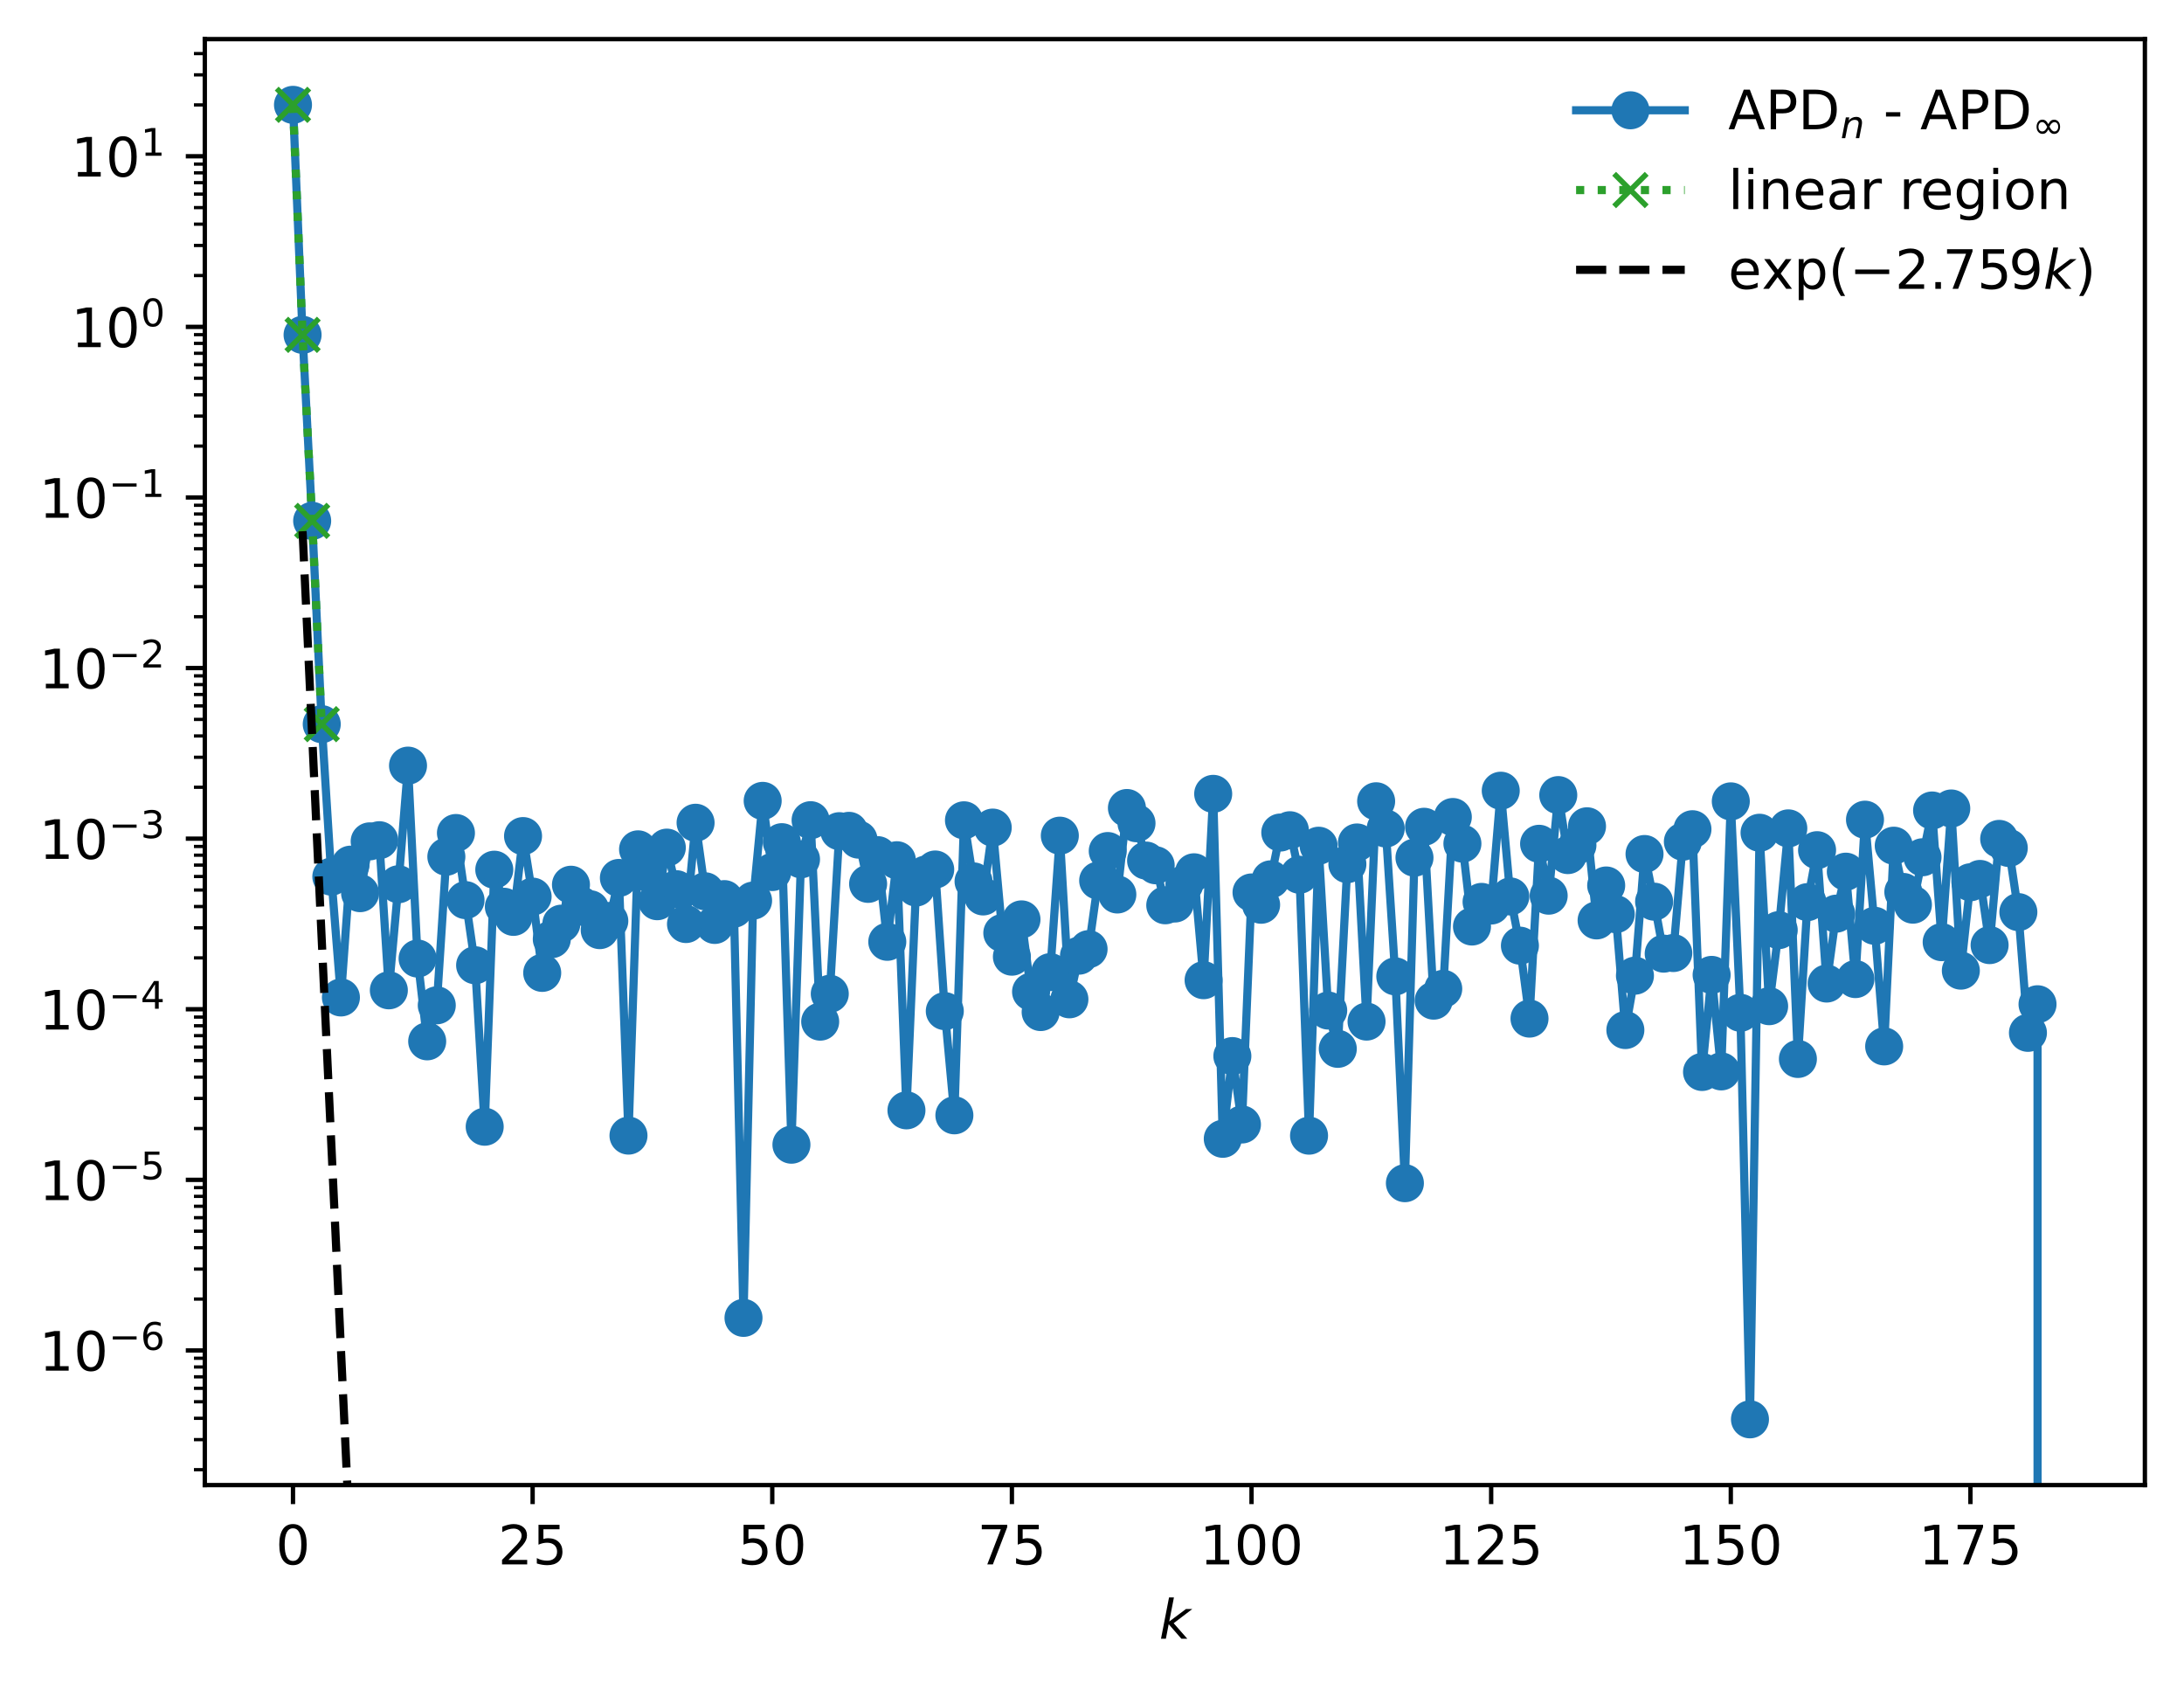 <?xml version="1.0" encoding="utf-8" standalone="no"?>
<!DOCTYPE svg PUBLIC "-//W3C//DTD SVG 1.1//EN"
  "http://www.w3.org/Graphics/SVG/1.1/DTD/svg11.dtd">
<!-- Created with matplotlib (https://matplotlib.org/) -->
<svg height="310.868pt" version="1.1" viewBox="0 0 402.02 310.868" width="402.02pt" xmlns="http://www.w3.org/2000/svg" xmlns:xlink="http://www.w3.org/1999/xlink">
 <defs>
  <style type="text/css">
*{stroke-linecap:butt;stroke-linejoin:round;}
  </style>
 </defs>
 <g id="figure_1">
  <g id="patch_1">
   <path d="M 0 310.868 
L 402.02 310.868 
L 402.02 0 
L 0 0 
z
" style="fill:#ffffff;"/>
  </g>
  <g id="axes_1">
   <g id="patch_2">
    <path d="M 37.7 273.312 
L 394.82 273.312 
L 394.82 7.2 
L 37.7 7.2 
z
" style="fill:#ffffff;"/>
   </g>
   <g id="matplotlib.axis_1">
    <g id="xtick_1">
     <g id="line2d_1">
      <defs>
       <path d="M 0 0 
L 0 3.5 
" id="mcfc571e05a" style="stroke:#000000;stroke-width:0.8;"/>
      </defs>
      <g>
       <use style="stroke:#000000;stroke-width:0.8;" x="53.933" xlink:href="#mcfc571e05a" y="273.312"/>
      </g>
     </g>
     <g id="text_1">
      <!-- 0 -->
      <defs>
       <path d="M 31.781 66.406 
Q 24.172 66.406 20.328 58.906 
Q 16.5 51.422 16.5 36.375 
Q 16.5 21.391 20.328 13.891 
Q 24.172 6.391 31.781 6.391 
Q 39.453 6.391 43.281 13.891 
Q 47.125 21.391 47.125 36.375 
Q 47.125 51.422 43.281 58.906 
Q 39.453 66.406 31.781 66.406 
z
M 31.781 74.219 
Q 44.047 74.219 50.516 64.516 
Q 56.984 54.828 56.984 36.375 
Q 56.984 17.969 50.516 8.266 
Q 44.047 -1.422 31.781 -1.422 
Q 19.531 -1.422 13.062 8.266 
Q 6.594 17.969 6.594 36.375 
Q 6.594 54.828 13.062 64.516 
Q 19.531 74.219 31.781 74.219 
z
" id="DejaVuSans-48"/>
      </defs>
      <g transform="translate(50.751 287.91)scale(0.1 -0.1)">
       <use xlink:href="#DejaVuSans-48"/>
      </g>
     </g>
    </g>
    <g id="xtick_2">
     <g id="line2d_2">
      <g>
       <use style="stroke:#000000;stroke-width:0.8;" x="98.043" xlink:href="#mcfc571e05a" y="273.312"/>
      </g>
     </g>
     <g id="text_2">
      <!-- 25 -->
      <defs>
       <path d="M 19.188 8.297 
L 53.609 8.297 
L 53.609 0 
L 7.328 0 
L 7.328 8.297 
Q 12.938 14.109 22.625 23.891 
Q 32.328 33.688 34.812 36.531 
Q 39.547 41.844 41.422 45.531 
Q 43.312 49.219 43.312 52.781 
Q 43.312 58.594 39.234 62.25 
Q 35.156 65.922 28.609 65.922 
Q 23.969 65.922 18.812 64.312 
Q 13.672 62.703 7.812 59.422 
L 7.812 69.391 
Q 13.766 71.781 18.938 73 
Q 24.125 74.219 28.422 74.219 
Q 39.75 74.219 46.484 68.547 
Q 53.219 62.891 53.219 53.422 
Q 53.219 48.922 51.531 44.891 
Q 49.859 40.875 45.406 35.406 
Q 44.188 33.984 37.641 27.219 
Q 31.109 20.453 19.188 8.297 
z
" id="DejaVuSans-50"/>
       <path d="M 10.797 72.906 
L 49.516 72.906 
L 49.516 64.594 
L 19.828 64.594 
L 19.828 46.734 
Q 21.969 47.469 24.109 47.828 
Q 26.266 48.188 28.422 48.188 
Q 40.625 48.188 47.75 41.5 
Q 54.891 34.812 54.891 23.391 
Q 54.891 11.625 47.562 5.094 
Q 40.234 -1.422 26.906 -1.422 
Q 22.312 -1.422 17.547 -0.641 
Q 12.797 0.141 7.719 1.703 
L 7.719 11.625 
Q 12.109 9.234 16.797 8.062 
Q 21.484 6.891 26.703 6.891 
Q 35.156 6.891 40.078 11.328 
Q 45.016 15.766 45.016 23.391 
Q 45.016 31 40.078 35.438 
Q 35.156 39.891 26.703 39.891 
Q 22.75 39.891 18.812 39.016 
Q 14.891 38.141 10.797 36.281 
z
" id="DejaVuSans-53"/>
      </defs>
      <g transform="translate(91.681 287.91)scale(0.1 -0.1)">
       <use xlink:href="#DejaVuSans-50"/>
       <use x="63.623" xlink:href="#DejaVuSans-53"/>
      </g>
     </g>
    </g>
    <g id="xtick_3">
     <g id="line2d_3">
      <g>
       <use style="stroke:#000000;stroke-width:0.8;" x="142.154" xlink:href="#mcfc571e05a" y="273.312"/>
      </g>
     </g>
     <g id="text_3">
      <!-- 50 -->
      <g transform="translate(135.792 287.91)scale(0.1 -0.1)">
       <use xlink:href="#DejaVuSans-53"/>
       <use x="63.623" xlink:href="#DejaVuSans-48"/>
      </g>
     </g>
    </g>
    <g id="xtick_4">
     <g id="line2d_4">
      <g>
       <use style="stroke:#000000;stroke-width:0.8;" x="186.265" xlink:href="#mcfc571e05a" y="273.312"/>
      </g>
     </g>
     <g id="text_4">
      <!-- 75 -->
      <defs>
       <path d="M 8.203 72.906 
L 55.078 72.906 
L 55.078 68.703 
L 28.609 0 
L 18.312 0 
L 43.219 64.594 
L 8.203 64.594 
z
" id="DejaVuSans-55"/>
      </defs>
      <g transform="translate(179.902 287.91)scale(0.1 -0.1)">
       <use xlink:href="#DejaVuSans-55"/>
       <use x="63.623" xlink:href="#DejaVuSans-53"/>
      </g>
     </g>
    </g>
    <g id="xtick_5">
     <g id="line2d_5">
      <g>
       <use style="stroke:#000000;stroke-width:0.8;" x="230.375" xlink:href="#mcfc571e05a" y="273.312"/>
      </g>
     </g>
     <g id="text_5">
      <!-- 100 -->
      <defs>
       <path d="M 12.406 8.297 
L 28.516 8.297 
L 28.516 63.922 
L 10.984 60.406 
L 10.984 69.391 
L 28.422 72.906 
L 38.281 72.906 
L 38.281 8.297 
L 54.391 8.297 
L 54.391 0 
L 12.406 0 
z
" id="DejaVuSans-49"/>
      </defs>
      <g transform="translate(220.832 287.91)scale(0.1 -0.1)">
       <use xlink:href="#DejaVuSans-49"/>
       <use x="63.623" xlink:href="#DejaVuSans-48"/>
       <use x="127.246" xlink:href="#DejaVuSans-48"/>
      </g>
     </g>
    </g>
    <g id="xtick_6">
     <g id="line2d_6">
      <g>
       <use style="stroke:#000000;stroke-width:0.8;" x="274.486" xlink:href="#mcfc571e05a" y="273.312"/>
      </g>
     </g>
     <g id="text_6">
      <!-- 125 -->
      <g transform="translate(264.942 287.91)scale(0.1 -0.1)">
       <use xlink:href="#DejaVuSans-49"/>
       <use x="63.623" xlink:href="#DejaVuSans-50"/>
       <use x="127.246" xlink:href="#DejaVuSans-53"/>
      </g>
     </g>
    </g>
    <g id="xtick_7">
     <g id="line2d_7">
      <g>
       <use style="stroke:#000000;stroke-width:0.8;" x="318.597" xlink:href="#mcfc571e05a" y="273.312"/>
      </g>
     </g>
     <g id="text_7">
      <!-- 150 -->
      <g transform="translate(309.053 287.91)scale(0.1 -0.1)">
       <use xlink:href="#DejaVuSans-49"/>
       <use x="63.623" xlink:href="#DejaVuSans-53"/>
       <use x="127.246" xlink:href="#DejaVuSans-48"/>
      </g>
     </g>
    </g>
    <g id="xtick_8">
     <g id="line2d_8">
      <g>
       <use style="stroke:#000000;stroke-width:0.8;" x="362.707" xlink:href="#mcfc571e05a" y="273.312"/>
      </g>
     </g>
     <g id="text_8">
      <!-- 175 -->
      <g transform="translate(353.164 287.91)scale(0.1 -0.1)">
       <use xlink:href="#DejaVuSans-49"/>
       <use x="63.623" xlink:href="#DejaVuSans-55"/>
       <use x="127.246" xlink:href="#DejaVuSans-53"/>
      </g>
     </g>
    </g>
    <g id="text_9">
     <!-- $ k $ -->
     <defs>
      <path d="M 18.312 75.984 
L 27.297 75.984 
L 18.703 31.688 
L 49.516 54.688 
L 61.188 54.688 
L 26.812 28.516 
L 51.906 0 
L 41.016 0 
L 17.672 26.703 
L 12.5 0 
L 3.516 0 
z
" id="DejaVuSans-Oblique-107"/>
     </defs>
     <g transform="translate(213.36 301.589)scale(0.1 -0.1)">
      <use transform="translate(0 0.016)" xlink:href="#DejaVuSans-Oblique-107"/>
     </g>
    </g>
   </g>
   <g id="matplotlib.axis_2">
    <g id="ytick_1">
     <g id="line2d_9">
      <defs>
       <path d="M 0 0 
L -3.5 0 
" id="m96e5a1880c" style="stroke:#000000;stroke-width:0.8;"/>
      </defs>
      <g>
       <use style="stroke:#000000;stroke-width:0.8;" x="37.7" xlink:href="#m96e5a1880c" y="248.533"/>
      </g>
     </g>
     <g id="text_10">
      <!-- $\mathdefault{10^{-6}}$ -->
      <defs>
       <path d="M 10.594 35.5 
L 73.188 35.5 
L 73.188 27.203 
L 10.594 27.203 
z
" id="DejaVuSans-8722"/>
       <path d="M 33.016 40.375 
Q 26.375 40.375 22.484 35.828 
Q 18.609 31.297 18.609 23.391 
Q 18.609 15.531 22.484 10.953 
Q 26.375 6.391 33.016 6.391 
Q 39.656 6.391 43.531 10.953 
Q 47.406 15.531 47.406 23.391 
Q 47.406 31.297 43.531 35.828 
Q 39.656 40.375 33.016 40.375 
z
M 52.594 71.297 
L 52.594 62.312 
Q 48.875 64.062 45.094 64.984 
Q 41.312 65.922 37.594 65.922 
Q 27.828 65.922 22.672 59.328 
Q 17.531 52.734 16.797 39.406 
Q 19.672 43.656 24.016 45.922 
Q 28.375 48.188 33.594 48.188 
Q 44.578 48.188 50.953 41.516 
Q 57.328 34.859 57.328 23.391 
Q 57.328 12.156 50.688 5.359 
Q 44.047 -1.422 33.016 -1.422 
Q 20.359 -1.422 13.672 8.266 
Q 6.984 17.969 6.984 36.375 
Q 6.984 53.656 15.188 63.938 
Q 23.391 74.219 37.203 74.219 
Q 40.922 74.219 44.703 73.484 
Q 48.484 72.75 52.594 71.297 
z
" id="DejaVuSans-54"/>
      </defs>
      <g transform="translate(7.2 252.332)scale(0.1 -0.1)">
       <use transform="translate(0 0.766)" xlink:href="#DejaVuSans-49"/>
       <use transform="translate(63.623 0.766)" xlink:href="#DejaVuSans-48"/>
       <use transform="translate(128.203 39.047)scale(0.7)" xlink:href="#DejaVuSans-8722"/>
       <use transform="translate(186.855 39.047)scale(0.7)" xlink:href="#DejaVuSans-54"/>
      </g>
     </g>
    </g>
    <g id="ytick_2">
     <g id="line2d_10">
      <g>
       <use style="stroke:#000000;stroke-width:0.8;" x="37.7" xlink:href="#m96e5a1880c" y="217.137"/>
      </g>
     </g>
     <g id="text_11">
      <!-- $\mathdefault{10^{-5}}$ -->
      <g transform="translate(7.2 220.936)scale(0.1 -0.1)">
       <use transform="translate(0 0.684)" xlink:href="#DejaVuSans-49"/>
       <use transform="translate(63.623 0.684)" xlink:href="#DejaVuSans-48"/>
       <use transform="translate(128.203 38.966)scale(0.7)" xlink:href="#DejaVuSans-8722"/>
       <use transform="translate(186.855 38.966)scale(0.7)" xlink:href="#DejaVuSans-53"/>
      </g>
     </g>
    </g>
    <g id="ytick_3">
     <g id="line2d_11">
      <g>
       <use style="stroke:#000000;stroke-width:0.8;" x="37.7" xlink:href="#m96e5a1880c" y="185.74"/>
      </g>
     </g>
     <g id="text_12">
      <!-- $\mathdefault{10^{-4}}$ -->
      <defs>
       <path d="M 37.797 64.312 
L 12.891 25.391 
L 37.797 25.391 
z
M 35.203 72.906 
L 47.609 72.906 
L 47.609 25.391 
L 58.016 25.391 
L 58.016 17.188 
L 47.609 17.188 
L 47.609 0 
L 37.797 0 
L 37.797 17.188 
L 4.891 17.188 
L 4.891 26.703 
z
" id="DejaVuSans-52"/>
      </defs>
      <g transform="translate(7.2 189.54)scale(0.1 -0.1)">
       <use transform="translate(0 0.684)" xlink:href="#DejaVuSans-49"/>
       <use transform="translate(63.623 0.684)" xlink:href="#DejaVuSans-48"/>
       <use transform="translate(128.203 38.966)scale(0.7)" xlink:href="#DejaVuSans-8722"/>
       <use transform="translate(186.855 38.966)scale(0.7)" xlink:href="#DejaVuSans-52"/>
      </g>
     </g>
    </g>
    <g id="ytick_4">
     <g id="line2d_12">
      <g>
       <use style="stroke:#000000;stroke-width:0.8;" x="37.7" xlink:href="#m96e5a1880c" y="154.344"/>
      </g>
     </g>
     <g id="text_13">
      <!-- $\mathdefault{10^{-3}}$ -->
      <defs>
       <path d="M 40.578 39.312 
Q 47.656 37.797 51.625 33 
Q 55.609 28.219 55.609 21.188 
Q 55.609 10.406 48.188 4.484 
Q 40.766 -1.422 27.094 -1.422 
Q 22.516 -1.422 17.656 -0.516 
Q 12.797 0.391 7.625 2.203 
L 7.625 11.719 
Q 11.719 9.328 16.594 8.109 
Q 21.484 6.891 26.812 6.891 
Q 36.078 6.891 40.938 10.547 
Q 45.797 14.203 45.797 21.188 
Q 45.797 27.641 41.281 31.266 
Q 36.766 34.906 28.719 34.906 
L 20.219 34.906 
L 20.219 43.016 
L 29.109 43.016 
Q 36.375 43.016 40.234 45.922 
Q 44.094 48.828 44.094 54.297 
Q 44.094 59.906 40.109 62.906 
Q 36.141 65.922 28.719 65.922 
Q 24.656 65.922 20.016 65.031 
Q 15.375 64.156 9.812 62.312 
L 9.812 71.094 
Q 15.438 72.656 20.344 73.438 
Q 25.25 74.219 29.594 74.219 
Q 40.828 74.219 47.359 69.109 
Q 53.906 64.016 53.906 55.328 
Q 53.906 49.266 50.438 45.094 
Q 46.969 40.922 40.578 39.312 
z
" id="DejaVuSans-51"/>
      </defs>
      <g transform="translate(7.2 158.144)scale(0.1 -0.1)">
       <use transform="translate(0 0.766)" xlink:href="#DejaVuSans-49"/>
       <use transform="translate(63.623 0.766)" xlink:href="#DejaVuSans-48"/>
       <use transform="translate(128.203 39.047)scale(0.7)" xlink:href="#DejaVuSans-8722"/>
       <use transform="translate(186.855 39.047)scale(0.7)" xlink:href="#DejaVuSans-51"/>
      </g>
     </g>
    </g>
    <g id="ytick_5">
     <g id="line2d_13">
      <g>
       <use style="stroke:#000000;stroke-width:0.8;" x="37.7" xlink:href="#m96e5a1880c" y="122.948"/>
      </g>
     </g>
     <g id="text_14">
      <!-- $\mathdefault{10^{-2}}$ -->
      <g transform="translate(7.2 126.748)scale(0.1 -0.1)">
       <use transform="translate(0 0.766)" xlink:href="#DejaVuSans-49"/>
       <use transform="translate(63.623 0.766)" xlink:href="#DejaVuSans-48"/>
       <use transform="translate(128.203 39.047)scale(0.7)" xlink:href="#DejaVuSans-8722"/>
       <use transform="translate(186.855 39.047)scale(0.7)" xlink:href="#DejaVuSans-50"/>
      </g>
     </g>
    </g>
    <g id="ytick_6">
     <g id="line2d_14">
      <g>
       <use style="stroke:#000000;stroke-width:0.8;" x="37.7" xlink:href="#m96e5a1880c" y="91.552"/>
      </g>
     </g>
     <g id="text_15">
      <!-- $\mathdefault{10^{-1}}$ -->
      <g transform="translate(7.2 95.352)scale(0.1 -0.1)">
       <use transform="translate(0 0.684)" xlink:href="#DejaVuSans-49"/>
       <use transform="translate(63.623 0.684)" xlink:href="#DejaVuSans-48"/>
       <use transform="translate(128.203 38.966)scale(0.7)" xlink:href="#DejaVuSans-8722"/>
       <use transform="translate(186.855 38.966)scale(0.7)" xlink:href="#DejaVuSans-49"/>
      </g>
     </g>
    </g>
    <g id="ytick_7">
     <g id="line2d_15">
      <g>
       <use style="stroke:#000000;stroke-width:0.8;" x="37.7" xlink:href="#m96e5a1880c" y="60.156"/>
      </g>
     </g>
     <g id="text_16">
      <!-- $\mathdefault{10^{0}}$ -->
      <g transform="translate(13.1 63.956)scale(0.1 -0.1)">
       <use transform="translate(0 0.766)" xlink:href="#DejaVuSans-49"/>
       <use transform="translate(63.623 0.766)" xlink:href="#DejaVuSans-48"/>
       <use transform="translate(128.203 39.047)scale(0.7)" xlink:href="#DejaVuSans-48"/>
      </g>
     </g>
    </g>
    <g id="ytick_8">
     <g id="line2d_16">
      <g>
       <use style="stroke:#000000;stroke-width:0.8;" x="37.7" xlink:href="#m96e5a1880c" y="28.76"/>
      </g>
     </g>
     <g id="text_17">
      <!-- $\mathdefault{10^{1}}$ -->
      <g transform="translate(13.1 32.559)scale(0.1 -0.1)">
       <use transform="translate(0 0.684)" xlink:href="#DejaVuSans-49"/>
       <use transform="translate(63.623 0.684)" xlink:href="#DejaVuSans-48"/>
       <use transform="translate(128.203 38.966)scale(0.7)" xlink:href="#DejaVuSans-49"/>
      </g>
     </g>
    </g>
    <g id="ytick_9">
     <g id="line2d_17">
      <defs>
       <path d="M 0 0 
L -2 0 
" id="m52b787500a" style="stroke:#000000;stroke-width:0.6;"/>
      </defs>
      <g>
       <use style="stroke:#000000;stroke-width:0.6;" x="37.7" xlink:href="#m52b787500a" y="270.477"/>
      </g>
     </g>
    </g>
    <g id="ytick_10">
     <g id="line2d_18">
      <g>
       <use style="stroke:#000000;stroke-width:0.6;" x="37.7" xlink:href="#m52b787500a" y="264.949"/>
      </g>
     </g>
    </g>
    <g id="ytick_11">
     <g id="line2d_19">
      <g>
       <use style="stroke:#000000;stroke-width:0.6;" x="37.7" xlink:href="#m52b787500a" y="261.026"/>
      </g>
     </g>
    </g>
    <g id="ytick_12">
     <g id="line2d_20">
      <g>
       <use style="stroke:#000000;stroke-width:0.6;" x="37.7" xlink:href="#m52b787500a" y="257.984"/>
      </g>
     </g>
    </g>
    <g id="ytick_13">
     <g id="line2d_21">
      <g>
       <use style="stroke:#000000;stroke-width:0.6;" x="37.7" xlink:href="#m52b787500a" y="255.498"/>
      </g>
     </g>
    </g>
    <g id="ytick_14">
     <g id="line2d_22">
      <g>
       <use style="stroke:#000000;stroke-width:0.6;" x="37.7" xlink:href="#m52b787500a" y="253.396"/>
      </g>
     </g>
    </g>
    <g id="ytick_15">
     <g id="line2d_23">
      <g>
       <use style="stroke:#000000;stroke-width:0.6;" x="37.7" xlink:href="#m52b787500a" y="251.575"/>
      </g>
     </g>
    </g>
    <g id="ytick_16">
     <g id="line2d_24">
      <g>
       <use style="stroke:#000000;stroke-width:0.6;" x="37.7" xlink:href="#m52b787500a" y="249.969"/>
      </g>
     </g>
    </g>
    <g id="ytick_17">
     <g id="line2d_25">
      <g>
       <use style="stroke:#000000;stroke-width:0.6;" x="37.7" xlink:href="#m52b787500a" y="239.081"/>
      </g>
     </g>
    </g>
    <g id="ytick_18">
     <g id="line2d_26">
      <g>
       <use style="stroke:#000000;stroke-width:0.6;" x="37.7" xlink:href="#m52b787500a" y="233.553"/>
      </g>
     </g>
    </g>
    <g id="ytick_19">
     <g id="line2d_27">
      <g>
       <use style="stroke:#000000;stroke-width:0.6;" x="37.7" xlink:href="#m52b787500a" y="229.63"/>
      </g>
     </g>
    </g>
    <g id="ytick_20">
     <g id="line2d_28">
      <g>
       <use style="stroke:#000000;stroke-width:0.6;" x="37.7" xlink:href="#m52b787500a" y="226.588"/>
      </g>
     </g>
    </g>
    <g id="ytick_21">
     <g id="line2d_29">
      <g>
       <use style="stroke:#000000;stroke-width:0.6;" x="37.7" xlink:href="#m52b787500a" y="224.102"/>
      </g>
     </g>
    </g>
    <g id="ytick_22">
     <g id="line2d_30">
      <g>
       <use style="stroke:#000000;stroke-width:0.6;" x="37.7" xlink:href="#m52b787500a" y="222"/>
      </g>
     </g>
    </g>
    <g id="ytick_23">
     <g id="line2d_31">
      <g>
       <use style="stroke:#000000;stroke-width:0.6;" x="37.7" xlink:href="#m52b787500a" y="220.179"/>
      </g>
     </g>
    </g>
    <g id="ytick_24">
     <g id="line2d_32">
      <g>
       <use style="stroke:#000000;stroke-width:0.6;" x="37.7" xlink:href="#m52b787500a" y="218.573"/>
      </g>
     </g>
    </g>
    <g id="ytick_25">
     <g id="line2d_33">
      <g>
       <use style="stroke:#000000;stroke-width:0.6;" x="37.7" xlink:href="#m52b787500a" y="207.685"/>
      </g>
     </g>
    </g>
    <g id="ytick_26">
     <g id="line2d_34">
      <g>
       <use style="stroke:#000000;stroke-width:0.6;" x="37.7" xlink:href="#m52b787500a" y="202.157"/>
      </g>
     </g>
    </g>
    <g id="ytick_27">
     <g id="line2d_35">
      <g>
       <use style="stroke:#000000;stroke-width:0.6;" x="37.7" xlink:href="#m52b787500a" y="198.234"/>
      </g>
     </g>
    </g>
    <g id="ytick_28">
     <g id="line2d_36">
      <g>
       <use style="stroke:#000000;stroke-width:0.6;" x="37.7" xlink:href="#m52b787500a" y="195.192"/>
      </g>
     </g>
    </g>
    <g id="ytick_29">
     <g id="line2d_37">
      <g>
       <use style="stroke:#000000;stroke-width:0.6;" x="37.7" xlink:href="#m52b787500a" y="192.706"/>
      </g>
     </g>
    </g>
    <g id="ytick_30">
     <g id="line2d_38">
      <g>
       <use style="stroke:#000000;stroke-width:0.6;" x="37.7" xlink:href="#m52b787500a" y="190.604"/>
      </g>
     </g>
    </g>
    <g id="ytick_31">
     <g id="line2d_39">
      <g>
       <use style="stroke:#000000;stroke-width:0.6;" x="37.7" xlink:href="#m52b787500a" y="188.783"/>
      </g>
     </g>
    </g>
    <g id="ytick_32">
     <g id="line2d_40">
      <g>
       <use style="stroke:#000000;stroke-width:0.6;" x="37.7" xlink:href="#m52b787500a" y="187.177"/>
      </g>
     </g>
    </g>
    <g id="ytick_33">
     <g id="line2d_41">
      <g>
       <use style="stroke:#000000;stroke-width:0.6;" x="37.7" xlink:href="#m52b787500a" y="176.289"/>
      </g>
     </g>
    </g>
    <g id="ytick_34">
     <g id="line2d_42">
      <g>
       <use style="stroke:#000000;stroke-width:0.6;" x="37.7" xlink:href="#m52b787500a" y="170.761"/>
      </g>
     </g>
    </g>
    <g id="ytick_35">
     <g id="line2d_43">
      <g>
       <use style="stroke:#000000;stroke-width:0.6;" x="37.7" xlink:href="#m52b787500a" y="166.838"/>
      </g>
     </g>
    </g>
    <g id="ytick_36">
     <g id="line2d_44">
      <g>
       <use style="stroke:#000000;stroke-width:0.6;" x="37.7" xlink:href="#m52b787500a" y="163.796"/>
      </g>
     </g>
    </g>
    <g id="ytick_37">
     <g id="line2d_45">
      <g>
       <use style="stroke:#000000;stroke-width:0.6;" x="37.7" xlink:href="#m52b787500a" y="161.31"/>
      </g>
     </g>
    </g>
    <g id="ytick_38">
     <g id="line2d_46">
      <g>
       <use style="stroke:#000000;stroke-width:0.6;" x="37.7" xlink:href="#m52b787500a" y="159.208"/>
      </g>
     </g>
    </g>
    <g id="ytick_39">
     <g id="line2d_47">
      <g>
       <use style="stroke:#000000;stroke-width:0.6;" x="37.7" xlink:href="#m52b787500a" y="157.387"/>
      </g>
     </g>
    </g>
    <g id="ytick_40">
     <g id="line2d_48">
      <g>
       <use style="stroke:#000000;stroke-width:0.6;" x="37.7" xlink:href="#m52b787500a" y="155.781"/>
      </g>
     </g>
    </g>
    <g id="ytick_41">
     <g id="line2d_49">
      <g>
       <use style="stroke:#000000;stroke-width:0.6;" x="37.7" xlink:href="#m52b787500a" y="144.893"/>
      </g>
     </g>
    </g>
    <g id="ytick_42">
     <g id="line2d_50">
      <g>
       <use style="stroke:#000000;stroke-width:0.6;" x="37.7" xlink:href="#m52b787500a" y="139.365"/>
      </g>
     </g>
    </g>
    <g id="ytick_43">
     <g id="line2d_51">
      <g>
       <use style="stroke:#000000;stroke-width:0.6;" x="37.7" xlink:href="#m52b787500a" y="135.442"/>
      </g>
     </g>
    </g>
    <g id="ytick_44">
     <g id="line2d_52">
      <g>
       <use style="stroke:#000000;stroke-width:0.6;" x="37.7" xlink:href="#m52b787500a" y="132.4"/>
      </g>
     </g>
    </g>
    <g id="ytick_45">
     <g id="line2d_53">
      <g>
       <use style="stroke:#000000;stroke-width:0.6;" x="37.7" xlink:href="#m52b787500a" y="129.914"/>
      </g>
     </g>
    </g>
    <g id="ytick_46">
     <g id="line2d_54">
      <g>
       <use style="stroke:#000000;stroke-width:0.6;" x="37.7" xlink:href="#m52b787500a" y="127.812"/>
      </g>
     </g>
    </g>
    <g id="ytick_47">
     <g id="line2d_55">
      <g>
       <use style="stroke:#000000;stroke-width:0.6;" x="37.7" xlink:href="#m52b787500a" y="125.991"/>
      </g>
     </g>
    </g>
    <g id="ytick_48">
     <g id="line2d_56">
      <g>
       <use style="stroke:#000000;stroke-width:0.6;" x="37.7" xlink:href="#m52b787500a" y="124.385"/>
      </g>
     </g>
    </g>
    <g id="ytick_49">
     <g id="line2d_57">
      <g>
       <use style="stroke:#000000;stroke-width:0.6;" x="37.7" xlink:href="#m52b787500a" y="113.497"/>
      </g>
     </g>
    </g>
    <g id="ytick_50">
     <g id="line2d_58">
      <g>
       <use style="stroke:#000000;stroke-width:0.6;" x="37.7" xlink:href="#m52b787500a" y="107.969"/>
      </g>
     </g>
    </g>
    <g id="ytick_51">
     <g id="line2d_59">
      <g>
       <use style="stroke:#000000;stroke-width:0.6;" x="37.7" xlink:href="#m52b787500a" y="104.046"/>
      </g>
     </g>
    </g>
    <g id="ytick_52">
     <g id="line2d_60">
      <g>
       <use style="stroke:#000000;stroke-width:0.6;" x="37.7" xlink:href="#m52b787500a" y="101.003"/>
      </g>
     </g>
    </g>
    <g id="ytick_53">
     <g id="line2d_61">
      <g>
       <use style="stroke:#000000;stroke-width:0.6;" x="37.7" xlink:href="#m52b787500a" y="98.518"/>
      </g>
     </g>
    </g>
    <g id="ytick_54">
     <g id="line2d_62">
      <g>
       <use style="stroke:#000000;stroke-width:0.6;" x="37.7" xlink:href="#m52b787500a" y="96.416"/>
      </g>
     </g>
    </g>
    <g id="ytick_55">
     <g id="line2d_63">
      <g>
       <use style="stroke:#000000;stroke-width:0.6;" x="37.7" xlink:href="#m52b787500a" y="94.595"/>
      </g>
     </g>
    </g>
    <g id="ytick_56">
     <g id="line2d_64">
      <g>
       <use style="stroke:#000000;stroke-width:0.6;" x="37.7" xlink:href="#m52b787500a" y="92.989"/>
      </g>
     </g>
    </g>
    <g id="ytick_57">
     <g id="line2d_65">
      <g>
       <use style="stroke:#000000;stroke-width:0.6;" x="37.7" xlink:href="#m52b787500a" y="82.101"/>
      </g>
     </g>
    </g>
    <g id="ytick_58">
     <g id="line2d_66">
      <g>
       <use style="stroke:#000000;stroke-width:0.6;" x="37.7" xlink:href="#m52b787500a" y="76.573"/>
      </g>
     </g>
    </g>
    <g id="ytick_59">
     <g id="line2d_67">
      <g>
       <use style="stroke:#000000;stroke-width:0.6;" x="37.7" xlink:href="#m52b787500a" y="72.65"/>
      </g>
     </g>
    </g>
    <g id="ytick_60">
     <g id="line2d_68">
      <g>
       <use style="stroke:#000000;stroke-width:0.6;" x="37.7" xlink:href="#m52b787500a" y="69.607"/>
      </g>
     </g>
    </g>
    <g id="ytick_61">
     <g id="line2d_69">
      <g>
       <use style="stroke:#000000;stroke-width:0.6;" x="37.7" xlink:href="#m52b787500a" y="67.121"/>
      </g>
     </g>
    </g>
    <g id="ytick_62">
     <g id="line2d_70">
      <g>
       <use style="stroke:#000000;stroke-width:0.6;" x="37.7" xlink:href="#m52b787500a" y="65.02"/>
      </g>
     </g>
    </g>
    <g id="ytick_63">
     <g id="line2d_71">
      <g>
       <use style="stroke:#000000;stroke-width:0.6;" x="37.7" xlink:href="#m52b787500a" y="63.199"/>
      </g>
     </g>
    </g>
    <g id="ytick_64">
     <g id="line2d_72">
      <g>
       <use style="stroke:#000000;stroke-width:0.6;" x="37.7" xlink:href="#m52b787500a" y="61.593"/>
      </g>
     </g>
    </g>
    <g id="ytick_65">
     <g id="line2d_73">
      <g>
       <use style="stroke:#000000;stroke-width:0.6;" x="37.7" xlink:href="#m52b787500a" y="50.705"/>
      </g>
     </g>
    </g>
    <g id="ytick_66">
     <g id="line2d_74">
      <g>
       <use style="stroke:#000000;stroke-width:0.6;" x="37.7" xlink:href="#m52b787500a" y="45.177"/>
      </g>
     </g>
    </g>
    <g id="ytick_67">
     <g id="line2d_75">
      <g>
       <use style="stroke:#000000;stroke-width:0.6;" x="37.7" xlink:href="#m52b787500a" y="41.254"/>
      </g>
     </g>
    </g>
    <g id="ytick_68">
     <g id="line2d_76">
      <g>
       <use style="stroke:#000000;stroke-width:0.6;" x="37.7" xlink:href="#m52b787500a" y="38.211"/>
      </g>
     </g>
    </g>
    <g id="ytick_69">
     <g id="line2d_77">
      <g>
       <use style="stroke:#000000;stroke-width:0.6;" x="37.7" xlink:href="#m52b787500a" y="35.725"/>
      </g>
     </g>
    </g>
    <g id="ytick_70">
     <g id="line2d_78">
      <g>
       <use style="stroke:#000000;stroke-width:0.6;" x="37.7" xlink:href="#m52b787500a" y="33.624"/>
      </g>
     </g>
    </g>
    <g id="ytick_71">
     <g id="line2d_79">
      <g>
       <use style="stroke:#000000;stroke-width:0.6;" x="37.7" xlink:href="#m52b787500a" y="31.803"/>
      </g>
     </g>
    </g>
    <g id="ytick_72">
     <g id="line2d_80">
      <g>
       <use style="stroke:#000000;stroke-width:0.6;" x="37.7" xlink:href="#m52b787500a" y="30.197"/>
      </g>
     </g>
    </g>
    <g id="ytick_73">
     <g id="line2d_81">
      <g>
       <use style="stroke:#000000;stroke-width:0.6;" x="37.7" xlink:href="#m52b787500a" y="19.309"/>
      </g>
     </g>
    </g>
    <g id="ytick_74">
     <g id="line2d_82">
      <g>
       <use style="stroke:#000000;stroke-width:0.6;" x="37.7" xlink:href="#m52b787500a" y="13.781"/>
      </g>
     </g>
    </g>
    <g id="ytick_75">
     <g id="line2d_83">
      <g>
       <use style="stroke:#000000;stroke-width:0.6;" x="37.7" xlink:href="#m52b787500a" y="9.858"/>
      </g>
     </g>
    </g>
   </g>
   <g id="line2d_84">
    <path clip-path="url(#pf42384f161)" d="M 53.933 19.296 
L 55.697 61.625 
L 57.462 95.861 
L 59.226 133.274 
L 60.99 161.335 
L 62.755 183.571 
L 64.519 159.13 
L 66.284 164.378 
L 68.048 154.844 
L 69.813 154.63 
L 71.577 182.258 
L 73.341 162.736 
L 75.106 140.906 
L 76.87 176.41 
L 78.635 191.647 
L 80.399 185.018 
L 82.164 157.671 
L 83.928 153.308 
L 87.457 177.647 
L 89.221 207.361 
L 90.986 160.059 
L 92.75 166.876 
L 94.515 168.743 
L 96.279 153.869 
L 98.043 165.013 
L 99.808 179.049 
L 101.572 172.841 
L 103.337 169.991 
L 105.101 162.826 
L 106.866 166.59 
L 108.63 167.335 
L 110.394 171.181 
L 112.159 169.497 
L 113.923 161.574 
L 115.688 208.996 
L 117.452 156.312 
L 119.217 160.587 
L 120.981 165.858 
L 122.745 155.999 
L 124.51 163.648 
L 126.274 170.059 
L 128.039 151.418 
L 129.803 164.036 
L 131.568 170.225 
L 133.332 165.472 
L 135.096 167.233 
L 136.861 242.542 
L 138.625 165.744 
L 140.39 147.392 
L 142.154 160.492 
L 143.918 154.994 
L 145.683 210.671 
L 147.447 158.146 
L 149.212 150.947 
L 150.976 188.022 
L 152.741 182.897 
L 154.505 152.969 
L 156.269 152.907 
L 158.034 154.526 
L 159.798 162.667 
L 161.563 157.381 
L 163.327 173.329 
L 165.092 158.317 
L 166.856 204.348 
L 168.62 163.341 
L 170.385 160.963 
L 172.149 160.023 
L 173.914 186.088 
L 175.678 205.263 
L 177.443 150.967 
L 179.207 162.214 
L 180.971 164.98 
L 182.736 152.31 
L 184.5 171.715 
L 186.265 176.066 
L 188.029 169.202 
L 189.794 182.52 
L 191.558 186.259 
L 193.322 178.909 
L 195.087 153.794 
L 196.851 183.912 
L 198.616 175.881 
L 200.38 174.677 
L 202.145 162.064 
L 203.909 156.624 
L 205.673 164.619 
L 207.438 148.704 
L 209.202 151.509 
L 210.967 158.381 
L 212.731 159.245 
L 214.496 166.608 
L 216.26 166.28 
L 218.024 162.701 
L 219.789 160.535 
L 221.553 180.394 
L 223.318 146.101 
L 225.082 209.585 
L 226.847 194.358 
L 228.611 206.95 
L 230.375 164.245 
L 232.14 166.51 
L 233.904 161.832 
L 235.669 153.221 
L 237.433 152.795 
L 239.198 160.99 
L 240.962 209.008 
L 242.726 155.647 
L 244.491 185.98 
L 246.255 193.028 
L 248.02 159.04 
L 249.784 155.048 
L 251.549 188.011 
L 253.313 147.466 
L 255.077 152.477 
L 256.842 179.693 
L 258.606 217.753 
L 260.371 157.849 
L 262.135 152.159 
L 263.9 184.158 
L 265.664 181.979 
L 267.428 150.362 
L 269.193 155.256 
L 270.957 170.515 
L 272.722 165.983 
L 274.486 166.653 
L 276.251 145.522 
L 278.015 164.981 
L 279.779 174.04 
L 281.544 187.462 
L 283.308 155.291 
L 285.073 164.84 
L 286.837 146.329 
L 288.602 157.37 
L 290.366 155.552 
L 292.13 152.067 
L 293.895 169.393 
L 295.659 162.964 
L 297.424 168.245 
L 299.188 189.569 
L 300.952 179.562 
L 302.717 157.173 
L 304.481 165.943 
L 306.246 175.508 
L 308.01 175.396 
L 309.775 154.899 
L 311.539 152.61 
L 313.303 197.286 
L 315.068 179.418 
L 316.832 197.18 
L 318.597 147.483 
L 320.361 186.393 
L 322.126 261.216 
L 323.89 153.259 
L 325.654 185.177 
L 327.419 171.183 
L 329.183 152.454 
L 330.948 194.891 
L 332.712 166.028 
L 334.477 156.467 
L 336.241 181.01 
L 338.005 168.146 
L 339.77 160.422 
L 341.534 180.192 
L 343.299 150.855 
L 345.063 170.382 
L 346.828 192.579 
L 348.592 155.641 
L 350.356 164.154 
L 352.121 166.493 
L 355.65 149.162 
L 357.414 173.395 
L 359.179 148.792 
L 360.943 178.636 
L 362.707 162.372 
L 364.472 161.759 
L 366.236 173.936 
L 368.001 154.39 
L 369.765 156.062 
L 371.53 167.864 
L 373.294 190.083 
L 375.058 184.822 
L 375.066 311.868 
L 375.066 311.868 
" style="fill:none;stroke:#1f77b4;stroke-linecap:square;stroke-width:1.5;"/>
    <defs>
     <path d="M 0 3 
C 0.796 3 1.559 2.684 2.121 2.121 
C 2.684 1.559 3 0.796 3 0 
C 3 -0.796 2.684 -1.559 2.121 -2.121 
C 1.559 -2.684 0.796 -3 0 -3 
C -0.796 -3 -1.559 -2.684 -2.121 -2.121 
C -2.684 -1.559 -3 -0.796 -3 0 
C -3 0.796 -2.684 1.559 -2.121 2.121 
C -1.559 2.684 -0.796 3 0 3 
z
" id="m0c7d98d303" style="stroke:#1f77b4;"/>
    </defs>
    <g clip-path="url(#pf42384f161)">
     <use style="fill:#1f77b4;stroke:#1f77b4;" x="53.933" xlink:href="#m0c7d98d303" y="19.296"/>
     <use style="fill:#1f77b4;stroke:#1f77b4;" x="55.697" xlink:href="#m0c7d98d303" y="61.625"/>
     <use style="fill:#1f77b4;stroke:#1f77b4;" x="57.462" xlink:href="#m0c7d98d303" y="95.861"/>
     <use style="fill:#1f77b4;stroke:#1f77b4;" x="59.226" xlink:href="#m0c7d98d303" y="133.274"/>
     <use style="fill:#1f77b4;stroke:#1f77b4;" x="60.99" xlink:href="#m0c7d98d303" y="161.335"/>
     <use style="fill:#1f77b4;stroke:#1f77b4;" x="62.755" xlink:href="#m0c7d98d303" y="183.571"/>
     <use style="fill:#1f77b4;stroke:#1f77b4;" x="64.519" xlink:href="#m0c7d98d303" y="159.13"/>
     <use style="fill:#1f77b4;stroke:#1f77b4;" x="66.284" xlink:href="#m0c7d98d303" y="164.378"/>
     <use style="fill:#1f77b4;stroke:#1f77b4;" x="68.048" xlink:href="#m0c7d98d303" y="154.844"/>
     <use style="fill:#1f77b4;stroke:#1f77b4;" x="69.813" xlink:href="#m0c7d98d303" y="154.63"/>
     <use style="fill:#1f77b4;stroke:#1f77b4;" x="71.577" xlink:href="#m0c7d98d303" y="182.258"/>
     <use style="fill:#1f77b4;stroke:#1f77b4;" x="73.341" xlink:href="#m0c7d98d303" y="162.736"/>
     <use style="fill:#1f77b4;stroke:#1f77b4;" x="75.106" xlink:href="#m0c7d98d303" y="140.906"/>
     <use style="fill:#1f77b4;stroke:#1f77b4;" x="76.87" xlink:href="#m0c7d98d303" y="176.41"/>
     <use style="fill:#1f77b4;stroke:#1f77b4;" x="78.635" xlink:href="#m0c7d98d303" y="191.647"/>
     <use style="fill:#1f77b4;stroke:#1f77b4;" x="80.399" xlink:href="#m0c7d98d303" y="185.018"/>
     <use style="fill:#1f77b4;stroke:#1f77b4;" x="82.164" xlink:href="#m0c7d98d303" y="157.671"/>
     <use style="fill:#1f77b4;stroke:#1f77b4;" x="83.928" xlink:href="#m0c7d98d303" y="153.308"/>
     <use style="fill:#1f77b4;stroke:#1f77b4;" x="85.692" xlink:href="#m0c7d98d303" y="165.658"/>
     <use style="fill:#1f77b4;stroke:#1f77b4;" x="87.457" xlink:href="#m0c7d98d303" y="177.647"/>
     <use style="fill:#1f77b4;stroke:#1f77b4;" x="89.221" xlink:href="#m0c7d98d303" y="207.361"/>
     <use style="fill:#1f77b4;stroke:#1f77b4;" x="90.986" xlink:href="#m0c7d98d303" y="160.059"/>
     <use style="fill:#1f77b4;stroke:#1f77b4;" x="92.75" xlink:href="#m0c7d98d303" y="166.876"/>
     <use style="fill:#1f77b4;stroke:#1f77b4;" x="94.515" xlink:href="#m0c7d98d303" y="168.743"/>
     <use style="fill:#1f77b4;stroke:#1f77b4;" x="96.279" xlink:href="#m0c7d98d303" y="153.869"/>
     <use style="fill:#1f77b4;stroke:#1f77b4;" x="98.043" xlink:href="#m0c7d98d303" y="165.013"/>
     <use style="fill:#1f77b4;stroke:#1f77b4;" x="99.808" xlink:href="#m0c7d98d303" y="179.049"/>
     <use style="fill:#1f77b4;stroke:#1f77b4;" x="101.572" xlink:href="#m0c7d98d303" y="172.841"/>
     <use style="fill:#1f77b4;stroke:#1f77b4;" x="103.337" xlink:href="#m0c7d98d303" y="169.991"/>
     <use style="fill:#1f77b4;stroke:#1f77b4;" x="105.101" xlink:href="#m0c7d98d303" y="162.826"/>
     <use style="fill:#1f77b4;stroke:#1f77b4;" x="106.866" xlink:href="#m0c7d98d303" y="166.59"/>
     <use style="fill:#1f77b4;stroke:#1f77b4;" x="108.63" xlink:href="#m0c7d98d303" y="167.335"/>
     <use style="fill:#1f77b4;stroke:#1f77b4;" x="110.394" xlink:href="#m0c7d98d303" y="171.181"/>
     <use style="fill:#1f77b4;stroke:#1f77b4;" x="112.159" xlink:href="#m0c7d98d303" y="169.497"/>
     <use style="fill:#1f77b4;stroke:#1f77b4;" x="113.923" xlink:href="#m0c7d98d303" y="161.574"/>
     <use style="fill:#1f77b4;stroke:#1f77b4;" x="115.688" xlink:href="#m0c7d98d303" y="208.996"/>
     <use style="fill:#1f77b4;stroke:#1f77b4;" x="117.452" xlink:href="#m0c7d98d303" y="156.312"/>
     <use style="fill:#1f77b4;stroke:#1f77b4;" x="119.217" xlink:href="#m0c7d98d303" y="160.587"/>
     <use style="fill:#1f77b4;stroke:#1f77b4;" x="120.981" xlink:href="#m0c7d98d303" y="165.858"/>
     <use style="fill:#1f77b4;stroke:#1f77b4;" x="122.745" xlink:href="#m0c7d98d303" y="155.999"/>
     <use style="fill:#1f77b4;stroke:#1f77b4;" x="124.51" xlink:href="#m0c7d98d303" y="163.648"/>
     <use style="fill:#1f77b4;stroke:#1f77b4;" x="126.274" xlink:href="#m0c7d98d303" y="170.059"/>
     <use style="fill:#1f77b4;stroke:#1f77b4;" x="128.039" xlink:href="#m0c7d98d303" y="151.418"/>
     <use style="fill:#1f77b4;stroke:#1f77b4;" x="129.803" xlink:href="#m0c7d98d303" y="164.036"/>
     <use style="fill:#1f77b4;stroke:#1f77b4;" x="131.568" xlink:href="#m0c7d98d303" y="170.225"/>
     <use style="fill:#1f77b4;stroke:#1f77b4;" x="133.332" xlink:href="#m0c7d98d303" y="165.472"/>
     <use style="fill:#1f77b4;stroke:#1f77b4;" x="135.096" xlink:href="#m0c7d98d303" y="167.233"/>
     <use style="fill:#1f77b4;stroke:#1f77b4;" x="136.861" xlink:href="#m0c7d98d303" y="242.542"/>
     <use style="fill:#1f77b4;stroke:#1f77b4;" x="138.625" xlink:href="#m0c7d98d303" y="165.744"/>
     <use style="fill:#1f77b4;stroke:#1f77b4;" x="140.39" xlink:href="#m0c7d98d303" y="147.392"/>
     <use style="fill:#1f77b4;stroke:#1f77b4;" x="142.154" xlink:href="#m0c7d98d303" y="160.492"/>
     <use style="fill:#1f77b4;stroke:#1f77b4;" x="143.918" xlink:href="#m0c7d98d303" y="154.994"/>
     <use style="fill:#1f77b4;stroke:#1f77b4;" x="145.683" xlink:href="#m0c7d98d303" y="210.671"/>
     <use style="fill:#1f77b4;stroke:#1f77b4;" x="147.447" xlink:href="#m0c7d98d303" y="158.146"/>
     <use style="fill:#1f77b4;stroke:#1f77b4;" x="149.212" xlink:href="#m0c7d98d303" y="150.947"/>
     <use style="fill:#1f77b4;stroke:#1f77b4;" x="150.976" xlink:href="#m0c7d98d303" y="188.022"/>
     <use style="fill:#1f77b4;stroke:#1f77b4;" x="152.741" xlink:href="#m0c7d98d303" y="182.897"/>
     <use style="fill:#1f77b4;stroke:#1f77b4;" x="154.505" xlink:href="#m0c7d98d303" y="152.969"/>
     <use style="fill:#1f77b4;stroke:#1f77b4;" x="156.269" xlink:href="#m0c7d98d303" y="152.907"/>
     <use style="fill:#1f77b4;stroke:#1f77b4;" x="158.034" xlink:href="#m0c7d98d303" y="154.526"/>
     <use style="fill:#1f77b4;stroke:#1f77b4;" x="159.798" xlink:href="#m0c7d98d303" y="162.667"/>
     <use style="fill:#1f77b4;stroke:#1f77b4;" x="161.563" xlink:href="#m0c7d98d303" y="157.381"/>
     <use style="fill:#1f77b4;stroke:#1f77b4;" x="163.327" xlink:href="#m0c7d98d303" y="173.329"/>
     <use style="fill:#1f77b4;stroke:#1f77b4;" x="165.092" xlink:href="#m0c7d98d303" y="158.317"/>
     <use style="fill:#1f77b4;stroke:#1f77b4;" x="166.856" xlink:href="#m0c7d98d303" y="204.348"/>
     <use style="fill:#1f77b4;stroke:#1f77b4;" x="168.62" xlink:href="#m0c7d98d303" y="163.341"/>
     <use style="fill:#1f77b4;stroke:#1f77b4;" x="170.385" xlink:href="#m0c7d98d303" y="160.963"/>
     <use style="fill:#1f77b4;stroke:#1f77b4;" x="172.149" xlink:href="#m0c7d98d303" y="160.023"/>
     <use style="fill:#1f77b4;stroke:#1f77b4;" x="173.914" xlink:href="#m0c7d98d303" y="186.088"/>
     <use style="fill:#1f77b4;stroke:#1f77b4;" x="175.678" xlink:href="#m0c7d98d303" y="205.263"/>
     <use style="fill:#1f77b4;stroke:#1f77b4;" x="177.443" xlink:href="#m0c7d98d303" y="150.967"/>
     <use style="fill:#1f77b4;stroke:#1f77b4;" x="179.207" xlink:href="#m0c7d98d303" y="162.214"/>
     <use style="fill:#1f77b4;stroke:#1f77b4;" x="180.971" xlink:href="#m0c7d98d303" y="164.98"/>
     <use style="fill:#1f77b4;stroke:#1f77b4;" x="182.736" xlink:href="#m0c7d98d303" y="152.31"/>
     <use style="fill:#1f77b4;stroke:#1f77b4;" x="184.5" xlink:href="#m0c7d98d303" y="171.715"/>
     <use style="fill:#1f77b4;stroke:#1f77b4;" x="186.265" xlink:href="#m0c7d98d303" y="176.066"/>
     <use style="fill:#1f77b4;stroke:#1f77b4;" x="188.029" xlink:href="#m0c7d98d303" y="169.202"/>
     <use style="fill:#1f77b4;stroke:#1f77b4;" x="189.794" xlink:href="#m0c7d98d303" y="182.52"/>
     <use style="fill:#1f77b4;stroke:#1f77b4;" x="191.558" xlink:href="#m0c7d98d303" y="186.259"/>
     <use style="fill:#1f77b4;stroke:#1f77b4;" x="193.322" xlink:href="#m0c7d98d303" y="178.909"/>
     <use style="fill:#1f77b4;stroke:#1f77b4;" x="195.087" xlink:href="#m0c7d98d303" y="153.794"/>
     <use style="fill:#1f77b4;stroke:#1f77b4;" x="196.851" xlink:href="#m0c7d98d303" y="183.912"/>
     <use style="fill:#1f77b4;stroke:#1f77b4;" x="198.616" xlink:href="#m0c7d98d303" y="175.881"/>
     <use style="fill:#1f77b4;stroke:#1f77b4;" x="200.38" xlink:href="#m0c7d98d303" y="174.677"/>
     <use style="fill:#1f77b4;stroke:#1f77b4;" x="202.145" xlink:href="#m0c7d98d303" y="162.064"/>
     <use style="fill:#1f77b4;stroke:#1f77b4;" x="203.909" xlink:href="#m0c7d98d303" y="156.624"/>
     <use style="fill:#1f77b4;stroke:#1f77b4;" x="205.673" xlink:href="#m0c7d98d303" y="164.619"/>
     <use style="fill:#1f77b4;stroke:#1f77b4;" x="207.438" xlink:href="#m0c7d98d303" y="148.704"/>
     <use style="fill:#1f77b4;stroke:#1f77b4;" x="209.202" xlink:href="#m0c7d98d303" y="151.509"/>
     <use style="fill:#1f77b4;stroke:#1f77b4;" x="210.967" xlink:href="#m0c7d98d303" y="158.381"/>
     <use style="fill:#1f77b4;stroke:#1f77b4;" x="212.731" xlink:href="#m0c7d98d303" y="159.245"/>
     <use style="fill:#1f77b4;stroke:#1f77b4;" x="214.496" xlink:href="#m0c7d98d303" y="166.608"/>
     <use style="fill:#1f77b4;stroke:#1f77b4;" x="216.26" xlink:href="#m0c7d98d303" y="166.28"/>
     <use style="fill:#1f77b4;stroke:#1f77b4;" x="218.024" xlink:href="#m0c7d98d303" y="162.701"/>
     <use style="fill:#1f77b4;stroke:#1f77b4;" x="219.789" xlink:href="#m0c7d98d303" y="160.535"/>
     <use style="fill:#1f77b4;stroke:#1f77b4;" x="221.553" xlink:href="#m0c7d98d303" y="180.394"/>
     <use style="fill:#1f77b4;stroke:#1f77b4;" x="223.318" xlink:href="#m0c7d98d303" y="146.101"/>
     <use style="fill:#1f77b4;stroke:#1f77b4;" x="225.082" xlink:href="#m0c7d98d303" y="209.585"/>
     <use style="fill:#1f77b4;stroke:#1f77b4;" x="226.847" xlink:href="#m0c7d98d303" y="194.358"/>
     <use style="fill:#1f77b4;stroke:#1f77b4;" x="228.611" xlink:href="#m0c7d98d303" y="206.95"/>
     <use style="fill:#1f77b4;stroke:#1f77b4;" x="230.375" xlink:href="#m0c7d98d303" y="164.245"/>
     <use style="fill:#1f77b4;stroke:#1f77b4;" x="232.14" xlink:href="#m0c7d98d303" y="166.51"/>
     <use style="fill:#1f77b4;stroke:#1f77b4;" x="233.904" xlink:href="#m0c7d98d303" y="161.832"/>
     <use style="fill:#1f77b4;stroke:#1f77b4;" x="235.669" xlink:href="#m0c7d98d303" y="153.221"/>
     <use style="fill:#1f77b4;stroke:#1f77b4;" x="237.433" xlink:href="#m0c7d98d303" y="152.795"/>
     <use style="fill:#1f77b4;stroke:#1f77b4;" x="239.198" xlink:href="#m0c7d98d303" y="160.99"/>
     <use style="fill:#1f77b4;stroke:#1f77b4;" x="240.962" xlink:href="#m0c7d98d303" y="209.008"/>
     <use style="fill:#1f77b4;stroke:#1f77b4;" x="242.726" xlink:href="#m0c7d98d303" y="155.647"/>
     <use style="fill:#1f77b4;stroke:#1f77b4;" x="244.491" xlink:href="#m0c7d98d303" y="185.98"/>
     <use style="fill:#1f77b4;stroke:#1f77b4;" x="246.255" xlink:href="#m0c7d98d303" y="193.028"/>
     <use style="fill:#1f77b4;stroke:#1f77b4;" x="248.02" xlink:href="#m0c7d98d303" y="159.04"/>
     <use style="fill:#1f77b4;stroke:#1f77b4;" x="249.784" xlink:href="#m0c7d98d303" y="155.048"/>
     <use style="fill:#1f77b4;stroke:#1f77b4;" x="251.549" xlink:href="#m0c7d98d303" y="188.011"/>
     <use style="fill:#1f77b4;stroke:#1f77b4;" x="253.313" xlink:href="#m0c7d98d303" y="147.466"/>
     <use style="fill:#1f77b4;stroke:#1f77b4;" x="255.077" xlink:href="#m0c7d98d303" y="152.477"/>
     <use style="fill:#1f77b4;stroke:#1f77b4;" x="256.842" xlink:href="#m0c7d98d303" y="179.693"/>
     <use style="fill:#1f77b4;stroke:#1f77b4;" x="258.606" xlink:href="#m0c7d98d303" y="217.753"/>
     <use style="fill:#1f77b4;stroke:#1f77b4;" x="260.371" xlink:href="#m0c7d98d303" y="157.849"/>
     <use style="fill:#1f77b4;stroke:#1f77b4;" x="262.135" xlink:href="#m0c7d98d303" y="152.159"/>
     <use style="fill:#1f77b4;stroke:#1f77b4;" x="263.9" xlink:href="#m0c7d98d303" y="184.158"/>
     <use style="fill:#1f77b4;stroke:#1f77b4;" x="265.664" xlink:href="#m0c7d98d303" y="181.979"/>
     <use style="fill:#1f77b4;stroke:#1f77b4;" x="267.428" xlink:href="#m0c7d98d303" y="150.362"/>
     <use style="fill:#1f77b4;stroke:#1f77b4;" x="269.193" xlink:href="#m0c7d98d303" y="155.256"/>
     <use style="fill:#1f77b4;stroke:#1f77b4;" x="270.957" xlink:href="#m0c7d98d303" y="170.515"/>
     <use style="fill:#1f77b4;stroke:#1f77b4;" x="272.722" xlink:href="#m0c7d98d303" y="165.983"/>
     <use style="fill:#1f77b4;stroke:#1f77b4;" x="274.486" xlink:href="#m0c7d98d303" y="166.653"/>
     <use style="fill:#1f77b4;stroke:#1f77b4;" x="276.251" xlink:href="#m0c7d98d303" y="145.522"/>
     <use style="fill:#1f77b4;stroke:#1f77b4;" x="278.015" xlink:href="#m0c7d98d303" y="164.981"/>
     <use style="fill:#1f77b4;stroke:#1f77b4;" x="279.779" xlink:href="#m0c7d98d303" y="174.04"/>
     <use style="fill:#1f77b4;stroke:#1f77b4;" x="281.544" xlink:href="#m0c7d98d303" y="187.462"/>
     <use style="fill:#1f77b4;stroke:#1f77b4;" x="283.308" xlink:href="#m0c7d98d303" y="155.291"/>
     <use style="fill:#1f77b4;stroke:#1f77b4;" x="285.073" xlink:href="#m0c7d98d303" y="164.84"/>
     <use style="fill:#1f77b4;stroke:#1f77b4;" x="286.837" xlink:href="#m0c7d98d303" y="146.329"/>
     <use style="fill:#1f77b4;stroke:#1f77b4;" x="288.602" xlink:href="#m0c7d98d303" y="157.37"/>
     <use style="fill:#1f77b4;stroke:#1f77b4;" x="290.366" xlink:href="#m0c7d98d303" y="155.552"/>
     <use style="fill:#1f77b4;stroke:#1f77b4;" x="292.13" xlink:href="#m0c7d98d303" y="152.067"/>
     <use style="fill:#1f77b4;stroke:#1f77b4;" x="293.895" xlink:href="#m0c7d98d303" y="169.393"/>
     <use style="fill:#1f77b4;stroke:#1f77b4;" x="295.659" xlink:href="#m0c7d98d303" y="162.964"/>
     <use style="fill:#1f77b4;stroke:#1f77b4;" x="297.424" xlink:href="#m0c7d98d303" y="168.245"/>
     <use style="fill:#1f77b4;stroke:#1f77b4;" x="299.188" xlink:href="#m0c7d98d303" y="189.569"/>
     <use style="fill:#1f77b4;stroke:#1f77b4;" x="300.952" xlink:href="#m0c7d98d303" y="179.562"/>
     <use style="fill:#1f77b4;stroke:#1f77b4;" x="302.717" xlink:href="#m0c7d98d303" y="157.173"/>
     <use style="fill:#1f77b4;stroke:#1f77b4;" x="304.481" xlink:href="#m0c7d98d303" y="165.943"/>
     <use style="fill:#1f77b4;stroke:#1f77b4;" x="306.246" xlink:href="#m0c7d98d303" y="175.508"/>
     <use style="fill:#1f77b4;stroke:#1f77b4;" x="308.01" xlink:href="#m0c7d98d303" y="175.396"/>
     <use style="fill:#1f77b4;stroke:#1f77b4;" x="309.775" xlink:href="#m0c7d98d303" y="154.899"/>
     <use style="fill:#1f77b4;stroke:#1f77b4;" x="311.539" xlink:href="#m0c7d98d303" y="152.61"/>
     <use style="fill:#1f77b4;stroke:#1f77b4;" x="313.303" xlink:href="#m0c7d98d303" y="197.286"/>
     <use style="fill:#1f77b4;stroke:#1f77b4;" x="315.068" xlink:href="#m0c7d98d303" y="179.418"/>
     <use style="fill:#1f77b4;stroke:#1f77b4;" x="316.832" xlink:href="#m0c7d98d303" y="197.18"/>
     <use style="fill:#1f77b4;stroke:#1f77b4;" x="318.597" xlink:href="#m0c7d98d303" y="147.483"/>
     <use style="fill:#1f77b4;stroke:#1f77b4;" x="320.361" xlink:href="#m0c7d98d303" y="186.393"/>
     <use style="fill:#1f77b4;stroke:#1f77b4;" x="322.126" xlink:href="#m0c7d98d303" y="261.216"/>
     <use style="fill:#1f77b4;stroke:#1f77b4;" x="323.89" xlink:href="#m0c7d98d303" y="153.259"/>
     <use style="fill:#1f77b4;stroke:#1f77b4;" x="325.654" xlink:href="#m0c7d98d303" y="185.177"/>
     <use style="fill:#1f77b4;stroke:#1f77b4;" x="327.419" xlink:href="#m0c7d98d303" y="171.183"/>
     <use style="fill:#1f77b4;stroke:#1f77b4;" x="329.183" xlink:href="#m0c7d98d303" y="152.454"/>
     <use style="fill:#1f77b4;stroke:#1f77b4;" x="330.948" xlink:href="#m0c7d98d303" y="194.891"/>
     <use style="fill:#1f77b4;stroke:#1f77b4;" x="332.712" xlink:href="#m0c7d98d303" y="166.028"/>
     <use style="fill:#1f77b4;stroke:#1f77b4;" x="334.477" xlink:href="#m0c7d98d303" y="156.467"/>
     <use style="fill:#1f77b4;stroke:#1f77b4;" x="336.241" xlink:href="#m0c7d98d303" y="181.01"/>
     <use style="fill:#1f77b4;stroke:#1f77b4;" x="338.005" xlink:href="#m0c7d98d303" y="168.146"/>
     <use style="fill:#1f77b4;stroke:#1f77b4;" x="339.77" xlink:href="#m0c7d98d303" y="160.422"/>
     <use style="fill:#1f77b4;stroke:#1f77b4;" x="341.534" xlink:href="#m0c7d98d303" y="180.192"/>
     <use style="fill:#1f77b4;stroke:#1f77b4;" x="343.299" xlink:href="#m0c7d98d303" y="150.855"/>
     <use style="fill:#1f77b4;stroke:#1f77b4;" x="345.063" xlink:href="#m0c7d98d303" y="170.382"/>
     <use style="fill:#1f77b4;stroke:#1f77b4;" x="346.828" xlink:href="#m0c7d98d303" y="192.579"/>
     <use style="fill:#1f77b4;stroke:#1f77b4;" x="348.592" xlink:href="#m0c7d98d303" y="155.641"/>
     <use style="fill:#1f77b4;stroke:#1f77b4;" x="350.356" xlink:href="#m0c7d98d303" y="164.154"/>
     <use style="fill:#1f77b4;stroke:#1f77b4;" x="352.121" xlink:href="#m0c7d98d303" y="166.493"/>
     <use style="fill:#1f77b4;stroke:#1f77b4;" x="353.885" xlink:href="#m0c7d98d303" y="157.771"/>
     <use style="fill:#1f77b4;stroke:#1f77b4;" x="355.65" xlink:href="#m0c7d98d303" y="149.162"/>
     <use style="fill:#1f77b4;stroke:#1f77b4;" x="357.414" xlink:href="#m0c7d98d303" y="173.395"/>
     <use style="fill:#1f77b4;stroke:#1f77b4;" x="359.179" xlink:href="#m0c7d98d303" y="148.792"/>
     <use style="fill:#1f77b4;stroke:#1f77b4;" x="360.943" xlink:href="#m0c7d98d303" y="178.636"/>
     <use style="fill:#1f77b4;stroke:#1f77b4;" x="362.707" xlink:href="#m0c7d98d303" y="162.372"/>
     <use style="fill:#1f77b4;stroke:#1f77b4;" x="364.472" xlink:href="#m0c7d98d303" y="161.759"/>
     <use style="fill:#1f77b4;stroke:#1f77b4;" x="366.236" xlink:href="#m0c7d98d303" y="173.936"/>
     <use style="fill:#1f77b4;stroke:#1f77b4;" x="368.001" xlink:href="#m0c7d98d303" y="154.39"/>
     <use style="fill:#1f77b4;stroke:#1f77b4;" x="369.765" xlink:href="#m0c7d98d303" y="156.062"/>
     <use style="fill:#1f77b4;stroke:#1f77b4;" x="371.53" xlink:href="#m0c7d98d303" y="167.864"/>
     <use style="fill:#1f77b4;stroke:#1f77b4;" x="373.294" xlink:href="#m0c7d98d303" y="190.083"/>
     <use style="fill:#1f77b4;stroke:#1f77b4;" x="375.058" xlink:href="#m0c7d98d303" y="184.822"/>
     <use style="fill:#1f77b4;stroke:#1f77b4;" x="376.311" xlink:href="#m0c7d98d303" y="22383.514"/>
    </g>
   </g>
   <g id="line2d_85">
    <path clip-path="url(#pf42384f161)" d="M 53.933 19.296 
L 55.697 61.625 
L 57.462 95.861 
L 59.226 133.274 
" style="fill:none;stroke:#2ca02c;stroke-dasharray:1.5,2.475;stroke-dashoffset:0;stroke-width:1.5;"/>
    <defs>
     <path d="M -3 3 
L 3 -3 
M -3 -3 
L 3 3 
" id="m1a70ffccde" style="stroke:#2ca02c;"/>
    </defs>
    <g clip-path="url(#pf42384f161)">
     <use style="fill:#2ca02c;stroke:#2ca02c;" x="53.933" xlink:href="#m1a70ffccde" y="19.296"/>
     <use style="fill:#2ca02c;stroke:#2ca02c;" x="55.697" xlink:href="#m1a70ffccde" y="61.625"/>
     <use style="fill:#2ca02c;stroke:#2ca02c;" x="57.462" xlink:href="#m1a70ffccde" y="95.861"/>
     <use style="fill:#2ca02c;stroke:#2ca02c;" x="59.226" xlink:href="#m1a70ffccde" y="133.274"/>
    </g>
   </g>
   <g id="line2d_86">
    <path clip-path="url(#pf42384f161)" d="M 55.697 97.773 
L 65.739 311.868 
L 65.739 311.868 
" style="fill:none;stroke:#000000;stroke-dasharray:5.55,2.4;stroke-dashoffset:0;stroke-width:1.5;"/>
   </g>
   <g id="patch_3">
    <path d="M 37.7 273.312 
L 37.7 7.2 
" style="fill:none;stroke:#000000;stroke-linecap:square;stroke-linejoin:miter;stroke-width:0.8;"/>
   </g>
   <g id="patch_4">
    <path d="M 394.82 273.312 
L 394.82 7.2 
" style="fill:none;stroke:#000000;stroke-linecap:square;stroke-linejoin:miter;stroke-width:0.8;"/>
   </g>
   <g id="patch_5">
    <path d="M 37.7 273.312 
L 394.82 273.312 
" style="fill:none;stroke:#000000;stroke-linecap:square;stroke-linejoin:miter;stroke-width:0.8;"/>
   </g>
   <g id="patch_6">
    <path d="M 37.7 7.2 
L 394.82 7.2 
" style="fill:none;stroke:#000000;stroke-linecap:square;stroke-linejoin:miter;stroke-width:0.8;"/>
   </g>
   <g id="legend_1">
    <g id="patch_7">
     <path d="M 288.12 59.256 
L 387.82 59.256 
Q 389.82 59.256 389.82 57.256 
L 389.82 14.2 
Q 389.82 12.2 387.82 12.2 
L 288.12 12.2 
Q 286.12 12.2 286.12 14.2 
L 286.12 57.256 
Q 286.12 59.256 288.12 59.256 
z
" style="fill:#ffffff;opacity:0.8;"/>
    </g>
    <g id="line2d_87">
     <path d="M 290.12 20.298 
L 310.12 20.298 
" style="fill:none;stroke:#1f77b4;stroke-linecap:square;stroke-width:1.5;"/>
    </g>
    <g id="line2d_88">
     <g>
      <use style="fill:#1f77b4;stroke:#1f77b4;" x="300.12" xlink:href="#m0c7d98d303" y="20.298"/>
     </g>
    </g>
    <g id="text_18">
     <!-- APD$_n$ - APD$_\infty$ -->
     <defs>
      <path d="M 34.188 63.188 
L 20.797 26.906 
L 47.609 26.906 
z
M 28.609 72.906 
L 39.797 72.906 
L 67.578 0 
L 57.328 0 
L 50.688 18.703 
L 17.828 18.703 
L 11.188 0 
L 0.781 0 
z
" id="DejaVuSans-65"/>
      <path d="M 19.672 64.797 
L 19.672 37.406 
L 32.078 37.406 
Q 38.969 37.406 42.719 40.969 
Q 46.484 44.531 46.484 51.125 
Q 46.484 57.672 42.719 61.234 
Q 38.969 64.797 32.078 64.797 
z
M 9.812 72.906 
L 32.078 72.906 
Q 44.344 72.906 50.609 67.359 
Q 56.891 61.812 56.891 51.125 
Q 56.891 40.328 50.609 34.812 
Q 44.344 29.297 32.078 29.297 
L 19.672 29.297 
L 19.672 0 
L 9.812 0 
z
" id="DejaVuSans-80"/>
      <path d="M 19.672 64.797 
L 19.672 8.109 
L 31.594 8.109 
Q 46.688 8.109 53.688 14.938 
Q 60.688 21.781 60.688 36.531 
Q 60.688 51.172 53.688 57.984 
Q 46.688 64.797 31.594 64.797 
z
M 9.812 72.906 
L 30.078 72.906 
Q 51.266 72.906 61.172 64.094 
Q 71.094 55.281 71.094 36.531 
Q 71.094 17.672 61.125 8.828 
Q 51.172 0 30.078 0 
L 9.812 0 
z
" id="DejaVuSans-68"/>
      <path d="M 55.719 33.016 
L 49.312 0 
L 40.281 0 
L 46.688 32.672 
Q 47.125 34.969 47.359 36.719 
Q 47.609 38.484 47.609 39.5 
Q 47.609 43.609 45.016 45.891 
Q 42.438 48.188 37.797 48.188 
Q 30.562 48.188 25.344 43.375 
Q 20.125 38.578 18.5 30.328 
L 12.5 0 
L 3.516 0 
L 14.109 54.688 
L 23.094 54.688 
L 21.297 46.094 
Q 25.047 50.828 30.312 53.406 
Q 35.594 56 41.406 56 
Q 48.641 56 52.609 52.094 
Q 56.594 48.188 56.594 41.109 
Q 56.594 39.359 56.375 37.359 
Q 56.156 35.359 55.719 33.016 
z
" id="DejaVuSans-Oblique-110"/>
      <path id="DejaVuSans-32"/>
      <path d="M 4.891 31.391 
L 31.203 31.391 
L 31.203 23.391 
L 4.891 23.391 
z
" id="DejaVuSans-45"/>
      <path d="M 45.562 17.047 
Q 44.047 18.797 41.656 22.906 
Q 38.375 17.047 35.5 14.453 
Q 31.891 11.328 26.266 11.328 
Q 19.672 11.328 15.328 16.266 
Q 10.75 21.438 10.75 29.984 
Q 10.75 38.188 15.328 43.75 
Q 19.438 48.688 26.375 48.688 
Q 29.938 48.688 32.562 47.219 
Q 35.641 45.609 37.75 42.828 
Q 39.703 40.328 41.656 36.969 
Q 44.922 42.828 47.797 45.406 
Q 51.422 48.531 57.031 48.531 
Q 63.625 48.531 67.969 43.609 
Q 72.562 38.422 72.562 29.891 
Q 72.562 21.688 67.969 16.109 
Q 63.875 11.188 56.938 11.188 
Q 53.375 11.188 50.734 12.641 
Q 48.094 13.969 45.562 17.047 
z
M 25.734 17.719 
Q 33.797 17.719 38.625 29.438 
Q 32.422 42.234 25.734 42.234 
Q 20.844 42.234 18.359 38.719 
Q 15.672 34.969 15.672 29.984 
Q 15.672 24.516 18.359 21.141 
Q 21.094 17.719 25.734 17.719 
z
M 57.562 42.141 
Q 50.297 42.141 44.672 30.422 
Q 50.828 17.625 57.562 17.625 
Q 62.453 17.625 64.938 21.141 
Q 67.625 24.906 67.625 29.891 
Q 67.625 35.359 64.938 38.719 
Q 62.203 42.141 57.562 42.141 
z
" id="DejaVuSans-8734"/>
     </defs>
     <g transform="translate(318.12 23.798)scale(0.1 -0.1)">
      <use transform="translate(0 0.094)" xlink:href="#DejaVuSans-65"/>
      <use transform="translate(68.408 0.094)" xlink:href="#DejaVuSans-80"/>
      <use transform="translate(128.711 0.094)" xlink:href="#DejaVuSans-68"/>
      <use transform="translate(206.67 -16.312)scale(0.7)" xlink:href="#DejaVuSans-Oblique-110"/>
      <use transform="translate(253.77 0.094)" xlink:href="#DejaVuSans-32"/>
      <use transform="translate(285.557 0.094)" xlink:href="#DejaVuSans-45"/>
      <use transform="translate(321.641 0.094)" xlink:href="#DejaVuSans-32"/>
      <use transform="translate(353.428 0.094)" xlink:href="#DejaVuSans-65"/>
      <use transform="translate(421.836 0.094)" xlink:href="#DejaVuSans-80"/>
      <use transform="translate(482.139 0.094)" xlink:href="#DejaVuSans-68"/>
      <use transform="translate(560.098 -16.312)scale(0.7)" xlink:href="#DejaVuSans-8734"/>
     </g>
    </g>
    <g id="line2d_89">
     <path d="M 290.12 34.977 
L 310.12 34.977 
" style="fill:none;stroke:#2ca02c;stroke-dasharray:1.5,2.475;stroke-dashoffset:0;stroke-width:1.5;"/>
    </g>
    <g id="line2d_90">
     <g>
      <use style="fill:#2ca02c;stroke:#2ca02c;" x="300.12" xlink:href="#m1a70ffccde" y="34.977"/>
     </g>
    </g>
    <g id="text_19">
     <!-- linear region -->
     <defs>
      <path d="M 9.422 75.984 
L 18.406 75.984 
L 18.406 0 
L 9.422 0 
z
" id="DejaVuSans-108"/>
      <path d="M 9.422 54.688 
L 18.406 54.688 
L 18.406 0 
L 9.422 0 
z
M 9.422 75.984 
L 18.406 75.984 
L 18.406 64.594 
L 9.422 64.594 
z
" id="DejaVuSans-105"/>
      <path d="M 54.891 33.016 
L 54.891 0 
L 45.906 0 
L 45.906 32.719 
Q 45.906 40.484 42.875 44.328 
Q 39.844 48.188 33.797 48.188 
Q 26.516 48.188 22.312 43.547 
Q 18.109 38.922 18.109 30.906 
L 18.109 0 
L 9.078 0 
L 9.078 54.688 
L 18.109 54.688 
L 18.109 46.188 
Q 21.344 51.125 25.703 53.562 
Q 30.078 56 35.797 56 
Q 45.219 56 50.047 50.172 
Q 54.891 44.344 54.891 33.016 
z
" id="DejaVuSans-110"/>
      <path d="M 56.203 29.594 
L 56.203 25.203 
L 14.891 25.203 
Q 15.484 15.922 20.484 11.062 
Q 25.484 6.203 34.422 6.203 
Q 39.594 6.203 44.453 7.469 
Q 49.312 8.734 54.109 11.281 
L 54.109 2.781 
Q 49.266 0.734 44.188 -0.344 
Q 39.109 -1.422 33.891 -1.422 
Q 20.797 -1.422 13.156 6.188 
Q 5.516 13.812 5.516 26.812 
Q 5.516 40.234 12.766 48.109 
Q 20.016 56 32.328 56 
Q 43.359 56 49.781 48.891 
Q 56.203 41.797 56.203 29.594 
z
M 47.219 32.234 
Q 47.125 39.594 43.094 43.984 
Q 39.062 48.391 32.422 48.391 
Q 24.906 48.391 20.391 44.141 
Q 15.875 39.891 15.188 32.172 
z
" id="DejaVuSans-101"/>
      <path d="M 34.281 27.484 
Q 23.391 27.484 19.188 25 
Q 14.984 22.516 14.984 16.5 
Q 14.984 11.719 18.141 8.906 
Q 21.297 6.109 26.703 6.109 
Q 34.188 6.109 38.703 11.406 
Q 43.219 16.703 43.219 25.484 
L 43.219 27.484 
z
M 52.203 31.203 
L 52.203 0 
L 43.219 0 
L 43.219 8.297 
Q 40.141 3.328 35.547 0.953 
Q 30.953 -1.422 24.312 -1.422 
Q 15.922 -1.422 10.953 3.297 
Q 6 8.016 6 15.922 
Q 6 25.141 12.172 29.828 
Q 18.359 34.516 30.609 34.516 
L 43.219 34.516 
L 43.219 35.406 
Q 43.219 41.609 39.141 45 
Q 35.062 48.391 27.688 48.391 
Q 23 48.391 18.547 47.266 
Q 14.109 46.141 10.016 43.891 
L 10.016 52.203 
Q 14.938 54.109 19.578 55.047 
Q 24.219 56 28.609 56 
Q 40.484 56 46.344 49.844 
Q 52.203 43.703 52.203 31.203 
z
" id="DejaVuSans-97"/>
      <path d="M 41.109 46.297 
Q 39.594 47.172 37.812 47.578 
Q 36.031 48 33.891 48 
Q 26.266 48 22.188 43.047 
Q 18.109 38.094 18.109 28.812 
L 18.109 0 
L 9.078 0 
L 9.078 54.688 
L 18.109 54.688 
L 18.109 46.188 
Q 20.953 51.172 25.484 53.578 
Q 30.031 56 36.531 56 
Q 37.453 56 38.578 55.875 
Q 39.703 55.766 41.062 55.516 
z
" id="DejaVuSans-114"/>
      <path d="M 45.406 27.984 
Q 45.406 37.75 41.375 43.109 
Q 37.359 48.484 30.078 48.484 
Q 22.859 48.484 18.828 43.109 
Q 14.797 37.75 14.797 27.984 
Q 14.797 18.266 18.828 12.891 
Q 22.859 7.516 30.078 7.516 
Q 37.359 7.516 41.375 12.891 
Q 45.406 18.266 45.406 27.984 
z
M 54.391 6.781 
Q 54.391 -7.172 48.188 -13.984 
Q 42 -20.797 29.203 -20.797 
Q 24.469 -20.797 20.266 -20.094 
Q 16.062 -19.391 12.109 -17.922 
L 12.109 -9.188 
Q 16.062 -11.328 19.922 -12.344 
Q 23.781 -13.375 27.781 -13.375 
Q 36.625 -13.375 41.016 -8.766 
Q 45.406 -4.156 45.406 5.172 
L 45.406 9.625 
Q 42.625 4.781 38.281 2.391 
Q 33.938 0 27.875 0 
Q 17.828 0 11.672 7.656 
Q 5.516 15.328 5.516 27.984 
Q 5.516 40.672 11.672 48.328 
Q 17.828 56 27.875 56 
Q 33.938 56 38.281 53.609 
Q 42.625 51.219 45.406 46.391 
L 45.406 54.688 
L 54.391 54.688 
z
" id="DejaVuSans-103"/>
      <path d="M 30.609 48.391 
Q 23.391 48.391 19.188 42.75 
Q 14.984 37.109 14.984 27.297 
Q 14.984 17.484 19.156 11.844 
Q 23.344 6.203 30.609 6.203 
Q 37.797 6.203 41.984 11.859 
Q 46.188 17.531 46.188 27.297 
Q 46.188 37.016 41.984 42.703 
Q 37.797 48.391 30.609 48.391 
z
M 30.609 56 
Q 42.328 56 49.016 48.375 
Q 55.719 40.766 55.719 27.297 
Q 55.719 13.875 49.016 6.219 
Q 42.328 -1.422 30.609 -1.422 
Q 18.844 -1.422 12.172 6.219 
Q 5.516 13.875 5.516 27.297 
Q 5.516 40.766 12.172 48.375 
Q 18.844 56 30.609 56 
z
" id="DejaVuSans-111"/>
     </defs>
     <g transform="translate(318.12 38.477)scale(0.1 -0.1)">
      <use xlink:href="#DejaVuSans-108"/>
      <use x="27.783" xlink:href="#DejaVuSans-105"/>
      <use x="55.566" xlink:href="#DejaVuSans-110"/>
      <use x="118.945" xlink:href="#DejaVuSans-101"/>
      <use x="180.469" xlink:href="#DejaVuSans-97"/>
      <use x="241.748" xlink:href="#DejaVuSans-114"/>
      <use x="282.861" xlink:href="#DejaVuSans-32"/>
      <use x="314.648" xlink:href="#DejaVuSans-114"/>
      <use x="353.512" xlink:href="#DejaVuSans-101"/>
      <use x="415.035" xlink:href="#DejaVuSans-103"/>
      <use x="478.512" xlink:href="#DejaVuSans-105"/>
      <use x="506.295" xlink:href="#DejaVuSans-111"/>
      <use x="567.477" xlink:href="#DejaVuSans-110"/>
     </g>
    </g>
    <g id="line2d_91">
     <path d="M 290.12 49.656 
L 310.12 49.656 
" style="fill:none;stroke:#000000;stroke-dasharray:5.55,2.4;stroke-dashoffset:0;stroke-width:1.5;"/>
    </g>
    <g id="line2d_92"/>
    <g id="text_20">
     <!-- $ \exp(-2.759 k)$ -->
     <defs>
      <path d="M 54.891 54.688 
L 35.109 28.078 
L 55.906 0 
L 45.312 0 
L 29.391 21.484 
L 13.484 0 
L 2.875 0 
L 24.125 28.609 
L 4.688 54.688 
L 15.281 54.688 
L 29.781 35.203 
L 44.281 54.688 
z
" id="DejaVuSans-120"/>
      <path d="M 18.109 8.203 
L 18.109 -20.797 
L 9.078 -20.797 
L 9.078 54.688 
L 18.109 54.688 
L 18.109 46.391 
Q 20.953 51.266 25.266 53.625 
Q 29.594 56 35.594 56 
Q 45.562 56 51.781 48.094 
Q 58.016 40.188 58.016 27.297 
Q 58.016 14.406 51.781 6.484 
Q 45.562 -1.422 35.594 -1.422 
Q 29.594 -1.422 25.266 0.953 
Q 20.953 3.328 18.109 8.203 
z
M 48.688 27.297 
Q 48.688 37.203 44.609 42.844 
Q 40.531 48.484 33.406 48.484 
Q 26.266 48.484 22.188 42.844 
Q 18.109 37.203 18.109 27.297 
Q 18.109 17.391 22.188 11.75 
Q 26.266 6.109 33.406 6.109 
Q 40.531 6.109 44.609 11.75 
Q 48.688 17.391 48.688 27.297 
z
" id="DejaVuSans-112"/>
      <path d="M 31 75.875 
Q 24.469 64.656 21.281 53.656 
Q 18.109 42.672 18.109 31.391 
Q 18.109 20.125 21.312 9.062 
Q 24.516 -2 31 -13.188 
L 23.188 -13.188 
Q 15.875 -1.703 12.234 9.375 
Q 8.594 20.453 8.594 31.391 
Q 8.594 42.281 12.203 53.312 
Q 15.828 64.359 23.188 75.875 
z
" id="DejaVuSans-40"/>
      <path d="M 10.688 12.406 
L 21 12.406 
L 21 0 
L 10.688 0 
z
" id="DejaVuSans-46"/>
      <path d="M 10.984 1.516 
L 10.984 10.5 
Q 14.703 8.734 18.5 7.812 
Q 22.312 6.891 25.984 6.891 
Q 35.75 6.891 40.891 13.453 
Q 46.047 20.016 46.781 33.406 
Q 43.953 29.203 39.594 26.953 
Q 35.25 24.703 29.984 24.703 
Q 19.047 24.703 12.672 31.312 
Q 6.297 37.938 6.297 49.422 
Q 6.297 60.641 12.938 67.422 
Q 19.578 74.219 30.609 74.219 
Q 43.266 74.219 49.922 64.516 
Q 56.594 54.828 56.594 36.375 
Q 56.594 19.141 48.406 8.859 
Q 40.234 -1.422 26.422 -1.422 
Q 22.703 -1.422 18.891 -0.688 
Q 15.094 0.047 10.984 1.516 
z
M 30.609 32.422 
Q 37.25 32.422 41.125 36.953 
Q 45.016 41.5 45.016 49.422 
Q 45.016 57.281 41.125 61.844 
Q 37.25 66.406 30.609 66.406 
Q 23.969 66.406 20.094 61.844 
Q 16.219 57.281 16.219 49.422 
Q 16.219 41.5 20.094 36.953 
Q 23.969 32.422 30.609 32.422 
z
" id="DejaVuSans-57"/>
      <path d="M 8.016 75.875 
L 15.828 75.875 
Q 23.141 64.359 26.781 53.312 
Q 30.422 42.281 30.422 31.391 
Q 30.422 20.453 26.781 9.375 
Q 23.141 -1.703 15.828 -13.188 
L 8.016 -13.188 
Q 14.5 -2 17.703 9.062 
Q 20.906 20.125 20.906 31.391 
Q 20.906 42.672 17.703 53.656 
Q 14.5 64.656 8.016 75.875 
z
" id="DejaVuSans-41"/>
     </defs>
     <g transform="translate(318.12 53.156)scale(0.1 -0.1)">
      <use transform="translate(0 0.016)" xlink:href="#DejaVuSans-101"/>
      <use transform="translate(61.523 0.016)" xlink:href="#DejaVuSans-120"/>
      <use transform="translate(120.703 0.016)" xlink:href="#DejaVuSans-112"/>
      <use transform="translate(184.18 0.016)" xlink:href="#DejaVuSans-40"/>
      <use transform="translate(223.193 0.016)" xlink:href="#DejaVuSans-8722"/>
      <use transform="translate(306.982 0.016)" xlink:href="#DejaVuSans-50"/>
      <use transform="translate(370.605 0.016)" xlink:href="#DejaVuSans-46"/>
      <use transform="translate(394.643 0.016)" xlink:href="#DejaVuSans-55"/>
      <use transform="translate(458.266 0.016)" xlink:href="#DejaVuSans-53"/>
      <use transform="translate(516.389 0.016)" xlink:href="#DejaVuSans-57"/>
      <use transform="translate(580.012 0.016)" xlink:href="#DejaVuSans-Oblique-107"/>
      <use transform="translate(637.922 0.016)" xlink:href="#DejaVuSans-41"/>
     </g>
    </g>
   </g>
  </g>
 </g>
 <defs>
  <clipPath id="pf42384f161">
   <rect height="266.112" width="357.12" x="37.7" y="7.2"/>
  </clipPath>
 </defs>
</svg>
